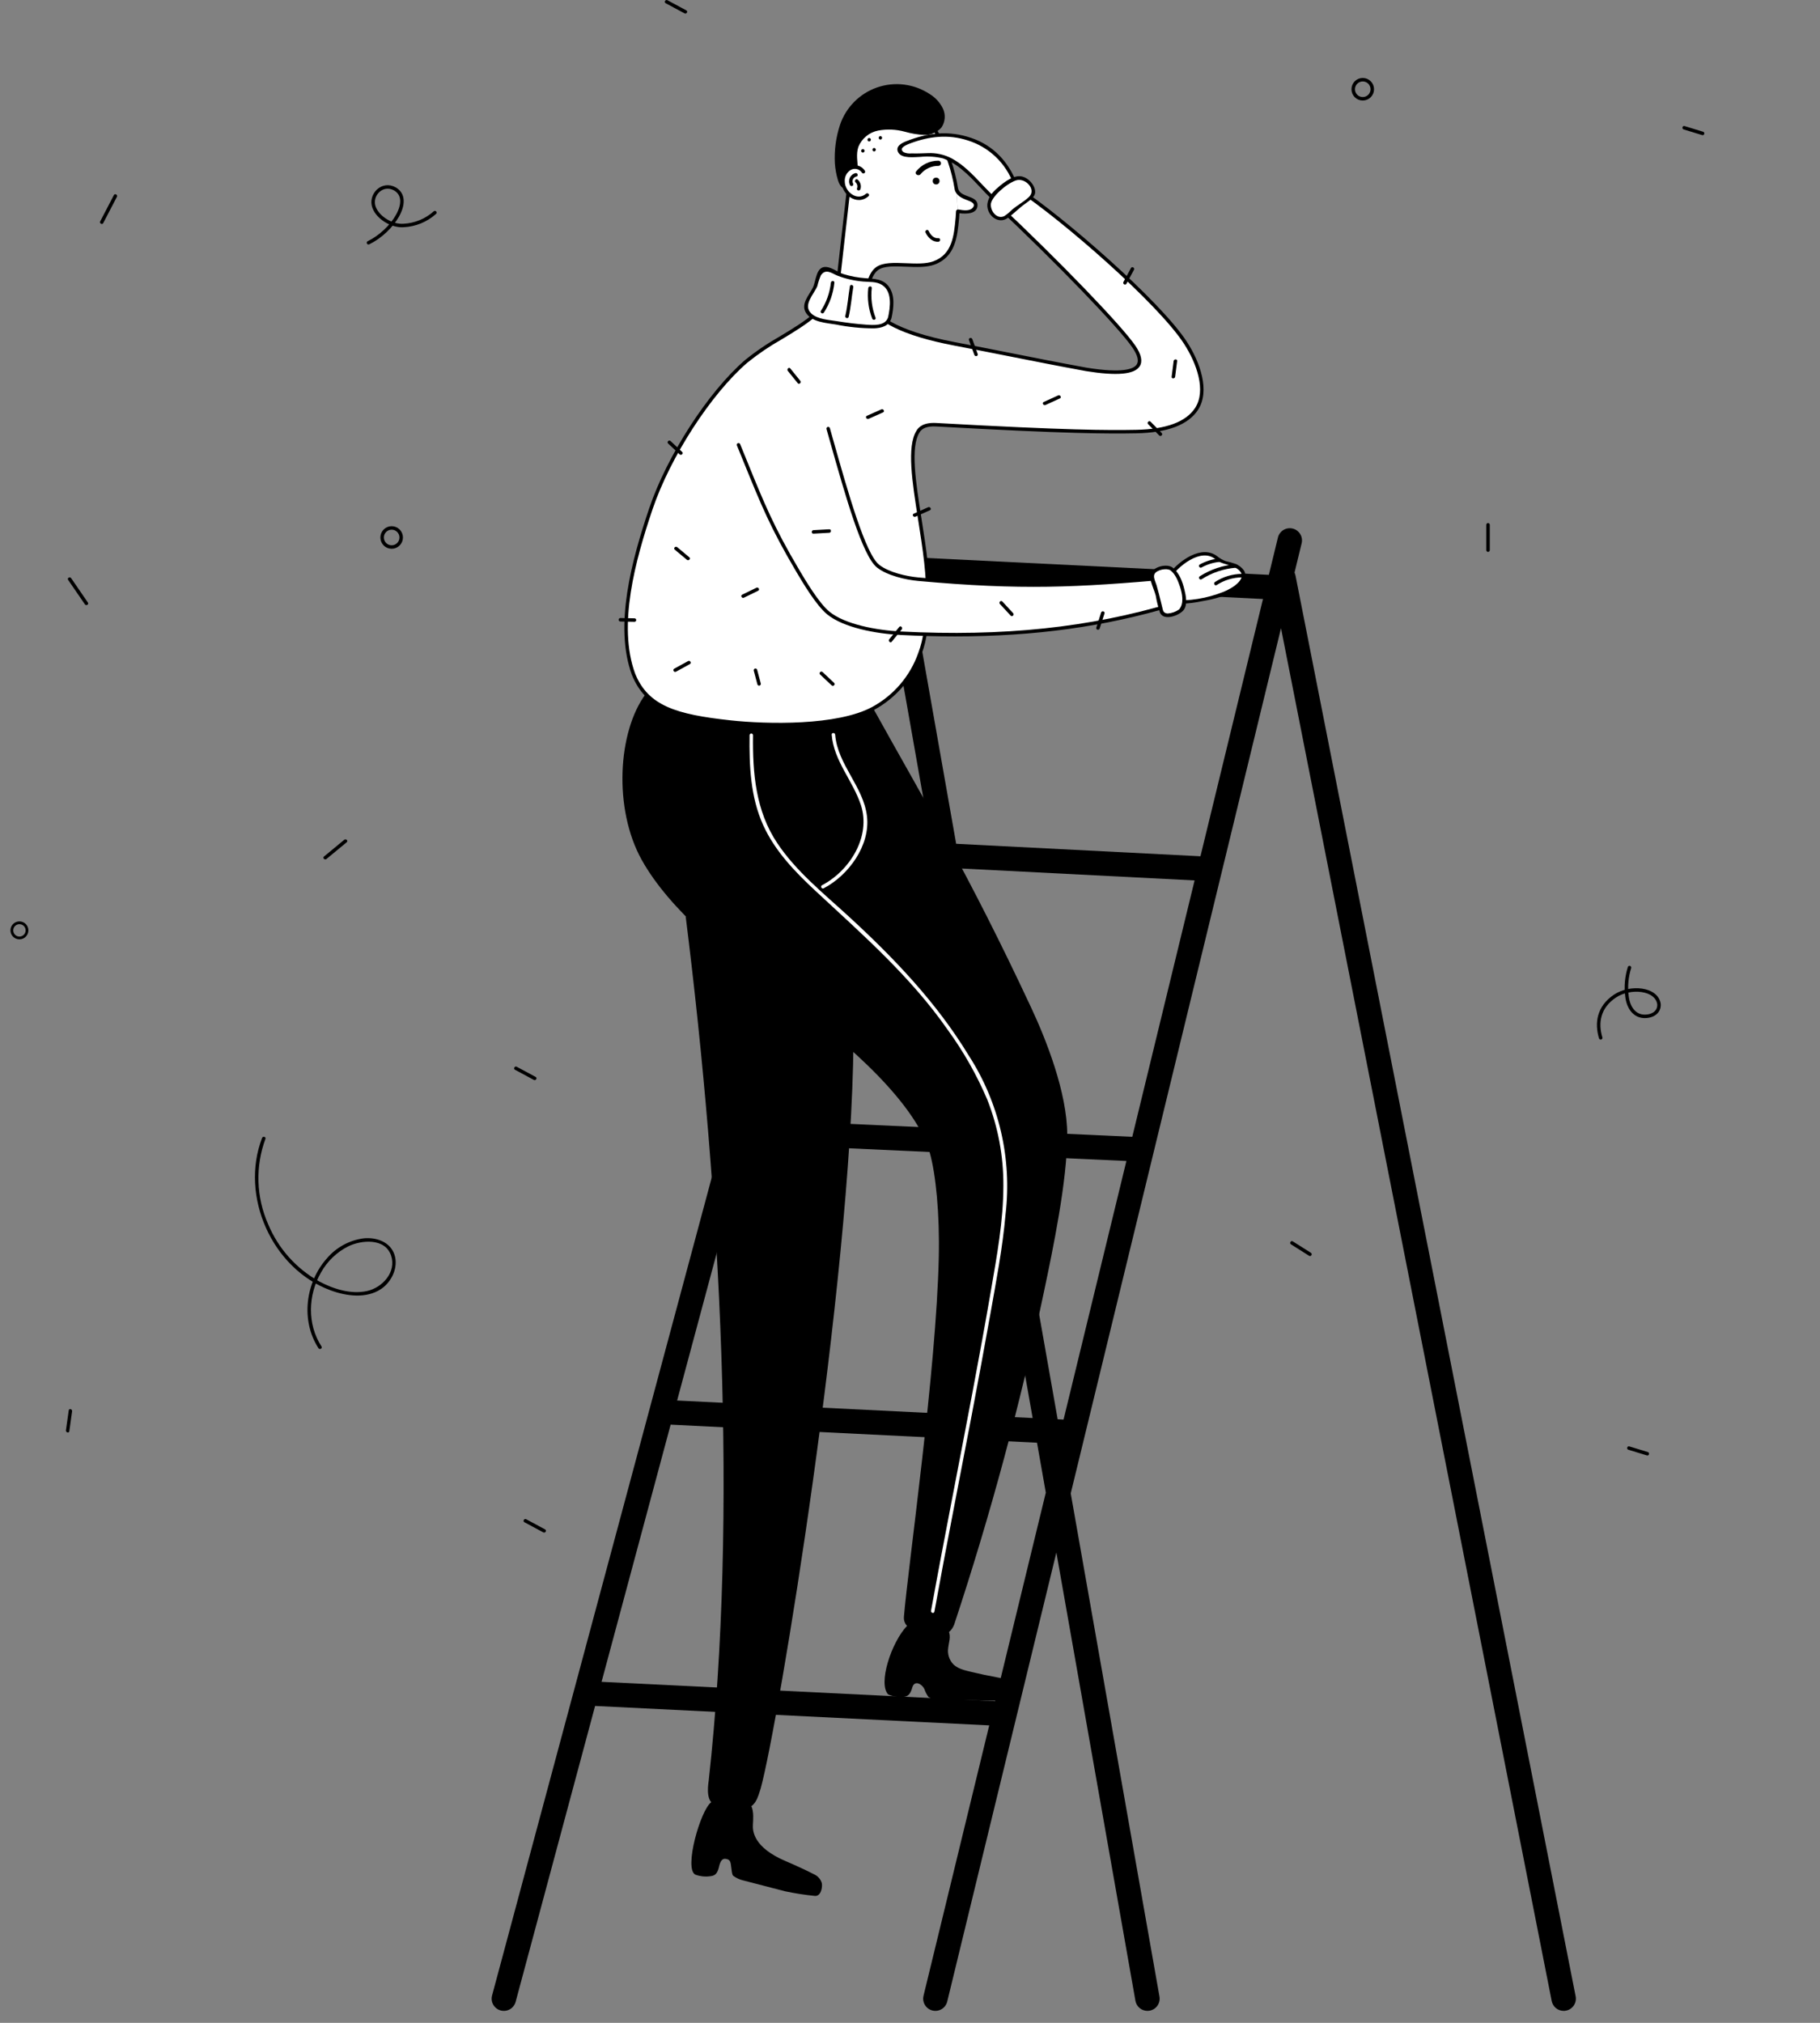 <svg width="522" height="580" viewBox="0 0 522 580" fill="none" xmlns="http://www.w3.org/2000/svg">
<rect x="0" y="0" width="522" height="580" fill="#808080" stroke="none"/>
<rect opacity="0.01" width="550" height="580" fill="white"/>
<path fill-rule="evenodd" clip-rule="evenodd" d="M371.559 164.987L451.915 572.392C452.095 573.302 451.905 574.247 451.388 575.018C450.872 575.789 450.07 576.323 449.159 576.503C448.934 576.547 448.706 576.57 448.477 576.57C446.807 576.568 445.371 575.386 445.048 573.747L367.41 180.12L307.099 428.199L332.549 572.461C332.71 573.375 332.502 574.316 331.97 575.077C331.437 575.837 330.625 576.355 329.711 576.517C329.509 576.552 329.304 576.57 329.098 576.57C327.401 576.568 325.951 575.349 325.656 573.678L302.98 445.141L271.678 573.897C271.382 575.112 270.461 576.077 269.261 576.428C268.061 576.78 266.765 576.465 265.86 575.601C264.956 574.738 264.581 573.457 264.876 572.242L283.725 494.711L170.682 489.141L147.891 573.978C147.568 575.187 146.624 576.131 145.415 576.454C144.206 576.778 142.917 576.431 142.033 575.546C141.149 574.66 140.805 573.37 141.131 572.161L165.351 482L165.358 481.869L165.386 481.871L254.828 148.921C255.33 147.054 257.25 145.947 259.117 146.449C260.984 146.95 262.091 148.871 261.589 150.737L259.513 158.464L259.729 159.688L363.924 164.822L366.524 154.128C366.981 152.249 368.874 151.096 370.752 151.553C372.631 152.009 373.783 153.902 373.327 155.781L371.285 164.182C371.409 164.438 371.501 164.709 371.559 164.987ZM344.307 245.516L362.241 171.747L260.977 166.758L274.24 241.938L344.307 245.516ZM303.349 406.946L290.017 331.373L323.067 332.883L305.041 407.029L303.349 406.946ZM267.067 241.572L255.223 174.435L237.592 240.067L267.067 241.572ZM268.315 248.645L281.605 323.981L215.857 320.977L235.735 246.981L268.315 248.645ZM296.179 406.592L282.852 331.045L213.997 327.899L194.207 401.569L296.179 406.592ZM288.771 324.309L275.487 249.011L342.624 252.44L324.752 325.953L288.771 324.309ZM172.54 482.223L285.409 487.785L299.951 427.969L297.427 413.663L192.348 408.486L172.54 482.223Z" fill="black"/>
<path d="M272.057 467.614C272.817 469.298 272.121 470.891 271.958 472.502C271.693 474.209 272.233 475.943 273.42 477.198C275.106 478.82 277.71 479.116 279.977 479.694C282.784 480.41 286.267 480.903 289.074 481.618C290.173 481.889 291.107 482.61 291.648 483.604C292.166 484.987 292.09 487.387 290.445 487.567C289.305 487.692 283.199 487.659 281.18 487.545C276.08 487.413 273.957 487.472 268.856 487.34C267.942 487.343 267.047 487.071 266.29 486.559C265.78 485.862 265.385 485.088 265.118 484.266C264.396 482.822 262.411 481.74 261.716 483.65C261.088 485.951 260.367 486.441 258.982 486.522C257.541 486.648 256.091 486.42 254.758 485.859C251.756 482.786 255.655 470.883 260.148 466.18L272.057 467.614Z" fill="black"/>
<path d="M215.508 517.867C216.239 519.564 216.022 521.667 215.943 523.284C215.858 525.022 216.125 529.686 225.232 533.584C227.895 534.724 231.091 536.172 233.666 537.499C234.676 538.009 235.425 538.921 235.729 540.012C235.924 541.475 235.311 543.797 233.668 543.604C230.828 543.317 228.005 542.879 225.212 542.292C220.271 541.019 218.192 540.461 213.251 539.188C212.181 538.95 211.173 538.49 210.291 537.838C209.897 537.472 209.839 536.005 209.685 535.064C209.514 533.584 209.277 533.174 208.166 532.986C207.227 532.826 206.66 533.518 206.297 534.952C205.79 537.282 205.095 537.81 203.717 537.963C202.284 538.164 200.824 538.012 199.463 537.522C196.047 535.924 200.94 518.912 203.985 516.758L215.508 517.867Z" fill="black"/>
<path d="M336.054 172.617C340.329 172.647 344.589 172.093 348.714 170.97C353.365 169.562 356.749 167.67 356.74 164.712C356.266 162.916 354.281 161.865 351.467 161.382C350.874 161.301 350.306 161.093 349.801 160.773C349.502 160.533 349.218 160.275 348.951 160.001C348.374 159.492 347.166 158.526 346.133 158.721C339.02 159.291 334.548 166.039 334.557 166.732L336.054 172.617Z" fill="white"/>
<path d="M336.055 173.121C338.943 173.234 341.833 172.992 344.662 172.399C348.148 171.808 352.113 170.88 354.973 168.675C356.491 167.506 357.966 165.441 356.768 163.556C356.154 162.695 355.298 162.037 354.309 161.664C353.421 161.359 352.517 161.105 351.601 160.903C350.686 160.585 349.838 160.102 349.097 159.477C344.601 156.107 338.24 160.758 335.356 164.453C334.627 165.387 334.033 166.105 334.176 167.262C334.529 169.119 334.995 170.953 335.573 172.754C335.654 173.011 335.924 173.158 336.184 173.086C336.443 173.015 336.6 172.75 336.537 172.488L335.556 168.632C335.24 167.388 334.882 166.931 335.428 166.068C337.711 162.465 344.454 156.894 348.598 160.358C350.424 161.884 352.48 161.671 354.475 162.844C358.899 165.447 353.451 168.708 350.914 169.697C346.194 171.569 341.125 172.395 336.055 172.121C335.414 172.067 335.417 173.067 336.055 173.121Z" fill="black"/>
<path d="M196.658 262.727C206.691 342.807 211.685 434.179 203.275 510.479C202.98 512.561 202.346 517.277 205.974 517.858C208.32 518.321 210.704 518.565 213.094 518.584C216.746 518.598 217.427 515.01 218.168 512.827C223.188 494.648 244.174 367.718 244.788 298.712L196.658 262.727Z" fill="black"/>
<path d="M274.29 54.136C273.438 48.76 271.662 43.571 269.039 38.8C264.075 29.424 258.13 29.142 254.265 30.057C249.719 31.133 245.773 35.389 244.434 45.884C243.101 56.331 242.253 64.263 240.731 77.699C240.655 78.365 240.264 80.079 240.099 80.729C237.238 92.016 222.965 95.92 214.029 103.608C202.79 113.277 191.445 131.829 186.687 145.87C181.018 162.601 176.842 180.052 181.684 193.287C185.54 202.856 193.785 205.335 209.448 207.039C220.752 208.269 240.622 208.48 250.447 203.122C256.692 199.715 261.46 194.124 263.836 187.419C265.72 182.401 265.716 178.144 266.04 172.795C267.02 156.588 258.492 131.506 263.262 123.804C263.964 122.505 265.583 121.621 268.502 121.784C304.49 123.792 316.858 123.916 325.872 123.747C331.111 123.649 339.565 122.803 343.188 117.248C346.297 112.481 344.226 104.793 339.991 98.27C332.28 86.396 304.026 62.081 291.957 54.136C291.957 54.136 288.798 51.902 286.778 54.133C284.142 57.043 285.813 58.57 285.813 58.57C303.592 75.255 321.453 93.838 325.253 99.445C331.015 107.948 319.846 107.239 311.628 105.931C296.905 103.228 288.924 101.474 273.819 98.603C267.125 97.331 251.709 93.986 249.135 86.465C248.39 84.286 248.946 78.906 251.552 77.03C255.005 74.546 263.08 77.177 267.915 75.383C273.659 73.252 274.109 67.506 274.594 62.4C274.651 61.797 274.691 61.185 274.712 60.563" fill="white"/>
<path d="M243.105 54.327C241.519 54.324 240.703 52.983 240.277 51.462C239.838 49.954 239.561 48.404 239.45 46.837C239.254 43.126 239.746 39.409 240.9 35.876C242.583 30.81 246.529 26.816 251.573 25.069C256.618 23.323 262.188 24.023 266.644 26.964C268.268 27.95 269.579 29.377 270.424 31.079C271.257 32.816 271.127 34.861 270.079 36.477C268.844 37.954 266.992 38.771 265.069 38.688C263.176 38.591 261.301 38.278 259.478 37.756C257 37.081 254.401 36.971 251.875 37.435C249.316 37.935 247.181 39.69 246.195 42.103C245.488 44.169 245.961 46.423 246.077 48.603C246.193 50.784 247.044 54.334 243.105 54.327Z" fill="black"/>
<path d="M274.291 54.133C274.419 55.271 275.661 56.152 276.779 56.618C277.59 56.886 278.381 57.208 279.148 57.582C280.395 58.425 279.875 59.952 278.46 60.534C277.233 60.859 275.944 60.868 274.712 60.559" fill="white"/>
<path fill-rule="evenodd" clip-rule="evenodd" d="M292.246 53.724C305.014 62.13 332.821 86.307 340.41 97.994C344.253 103.911 347.11 112.147 343.607 117.517C340.806 121.811 334.843 124.074 325.883 124.243C317.842 124.394 306.115 124.379 268.475 122.279C266.051 122.145 264.397 122.752 263.702 124.037C261.087 128.262 262.647 138.202 264.299 148.725L264.3 148.73C265.612 157.087 266.968 165.729 266.539 172.82C266.498 173.498 266.462 174.158 266.427 174.805L266.427 174.806C266.185 179.277 265.976 183.138 264.304 187.59C261.89 194.41 257.04 200.096 250.687 203.556C244.059 207.171 233.085 208.251 223.318 208.251C218.668 208.255 214.02 208.015 209.394 207.532C193.446 205.796 185.162 203.25 181.221 193.47C176.07 179.392 181.183 160.549 186.213 145.705C191.347 130.554 203.165 112.291 213.703 103.225C216.855 100.682 220.211 98.404 223.737 96.413L223.737 96.412C230.941 92.072 237.746 87.973 239.614 80.602C239.794 79.892 240.165 78.248 240.234 77.639L241.141 69.59C242.159 60.54 242.893 54.001 243.938 45.816C245.146 36.351 248.582 30.884 254.15 29.566C260.382 28.091 265.54 31.117 269.481 38.562C272.115 43.355 273.904 48.566 274.769 53.966C274.77 53.971 274.773 53.975 274.775 53.98C274.778 53.985 274.781 53.99 274.782 53.997C275.068 55.343 276.386 55.831 277.67 56.306C279.027 56.808 280.344 57.295 280.362 58.765C280.394 61.382 277.156 61.385 275.175 61.136C275.173 61.187 275.17 61.238 275.168 61.288C275.148 61.676 275.128 62.064 275.092 62.443L275.068 62.701C274.581 67.83 274.03 73.643 268.089 75.847C265.743 76.717 262.735 76.591 259.826 76.469L259.8 76.468C256.582 76.334 253.544 76.209 251.844 77.432C249.444 79.159 248.944 84.356 249.609 86.298C250.809 89.807 256 94.704 273.912 98.108C280.459 99.352 285.647 100.382 290.665 101.379C297.203 102.677 303.378 103.903 311.718 105.435C322.014 107.072 325.187 105.824 326.038 104.488C326.69 103.462 326.287 101.858 324.839 99.722C320.956 93.992 302.928 75.313 285.471 58.931C285.392 58.859 283.471 57.035 286.407 53.793C288.238 51.768 291.028 52.862 292.246 53.724ZM325.863 123.243C334.472 123.081 340.161 120.97 342.769 116.971C346.01 112.002 343.242 104.192 339.572 98.539C332.044 86.944 304.399 62.921 291.682 54.55C291.555 54.461 288.845 52.592 287.148 54.464C284.91 56.936 286.104 58.151 286.156 58.202C303.656 74.624 321.75 93.381 325.667 99.161C327.359 101.658 327.767 103.631 326.882 105.024C325.391 107.369 320.373 107.825 311.55 106.42C303.19 104.886 297.012 103.659 290.471 102.359L290.43 102.351C285.427 101.358 280.25 100.33 273.726 99.09C258.966 96.286 250.534 92.091 248.662 86.623C247.878 84.33 248.421 78.663 251.26 76.62C253.241 75.195 256.448 75.328 259.845 75.469L259.868 75.47L259.87 75.47C262.677 75.588 265.585 75.709 267.741 74.91C273.094 72.924 273.591 67.679 274.072 62.608L274.072 62.606L274.097 62.348C274.153 61.755 274.191 61.153 274.212 60.541L274.222 60.542C274.239 60.395 274.315 60.261 274.433 60.171C274.551 60.081 274.701 60.044 274.847 60.067C274.902 60.076 274.958 60.085 275.016 60.095C276.225 60.299 278.012 60.601 278.925 59.639C280.11 58.389 278.344 57.735 277.388 57.386C275.859 56.828 274.168 56.01 273.799 54.268C273.797 54.247 273.797 54.225 273.798 54.204L273.796 54.205C272.953 48.884 271.194 43.749 268.597 39.029C264.896 32.039 260.112 29.184 254.381 30.539C249.259 31.751 246.079 36.934 244.93 45.943C243.886 54.12 243.152 60.656 242.135 69.702L241.228 77.751C241.148 78.46 240.74 80.228 240.584 80.847C238.615 88.617 231.313 93.016 224.253 97.269C220.776 99.232 217.465 101.478 214.355 103.982C203.935 112.947 192.244 131.022 187.16 146.026C182.183 160.715 177.116 179.341 182.154 193.111C185.899 202.404 193.958 204.846 209.503 206.538C219.915 207.67 240.208 208.132 250.208 202.678C256.349 199.332 261.036 193.833 263.367 187.239C264.986 182.93 265.191 179.14 265.428 174.751C265.464 174.102 265.5 173.44 265.541 172.76C265.963 165.775 264.615 157.186 263.311 148.88L263.31 148.876C261.629 138.165 260.042 128.05 262.837 123.536C263.445 122.411 264.938 121.08 268.531 121.281C306.133 123.379 317.841 123.395 325.863 123.243Z" fill="black"/>
<path d="M264.058 49.914C265.317 48.399 267.195 47.537 269.165 47.571C269.569 47.556 269.889 47.225 269.889 46.821C269.889 46.416 269.569 46.085 269.165 46.071C266.668 46.055 264.305 47.194 262.762 49.157C262.174 49.922 263.477 50.669 264.058 49.914H264.058Z" fill="black"/>
<circle cx="268.492" cy="51.904" r="0.975" fill="black"/>
<path d="M285.261 57.161C282.259 54.553 279.236 50.685 276.627 48.591C274.666 46.807 272.336 45.476 269.803 44.692C267.891 44.361 265.943 44.29 264.012 44.479C261.344 44.544 258.951 44.48 258.251 43.725C257.817 43.256 257.563 41.948 259.144 41.337C263.689 39.563 264.815 38.88 269.55 38.622C273.645 38.399 276.305 39.233 280.114 40.627C284.471 42.221 288.809 46.495 291.153 52.628C289.642 52.317 288.078 52.799 287.004 53.906C286.081 54.771 285.469 55.914 285.261 57.161Z" fill="white"/>
<path d="M285.614 56.81C281.397 53.037 278.059 48.191 272.993 45.44C270.87 44.313 268.481 43.784 266.081 43.909C264.551 43.944 263.019 44.054 261.487 43.982C260.708 44.074 259.919 43.961 259.196 43.656C257.826 42.658 259.131 41.828 261.176 41.07C266.563 39.074 271.946 38.465 277.495 40.242C283.608 42.118 288.485 46.754 290.67 52.763L291.285 52.148C289.75 51.919 288.188 52.324 286.957 53.27C285.727 54.216 284.934 55.621 284.761 57.164C284.71 57.805 285.71 57.802 285.761 57.164C286.112 54.603 288.454 52.799 291.019 53.112C291.351 53.181 291.788 52.88 291.634 52.497C289.149 46.305 284.917 41.705 278.561 39.545C272.035 37.329 266.097 38.047 259.824 40.537C258.544 41.045 256.688 42.033 257.648 43.731C258.676 45.549 262.344 45.021 264.011 44.981C266.167 44.759 268.346 44.904 270.454 45.41C272.599 46.212 274.573 47.412 276.273 48.947C279.402 51.533 281.884 54.812 284.907 57.517C285.385 57.945 286.095 57.24 285.614 56.81Z" fill="black"/>
<path d="M237.534 122.891C241.805 137.897 247.414 158.864 251.862 162.342C254.576 164.465 259.5 165.716 263.374 166.069C293.248 168.795 309.251 167.919 335.633 165.592C335.647 165.591 335.661 165.588 335.675 165.586C335.847 165.554 337.074 165.446 337.725 168.571C338.612 172.828 336.243 173.362 336.243 173.362C310.702 181.024 285.217 182.928 258.35 181.566C251.079 181.197 242.061 179.43 237.576 175.777C234.44 173.223 230.47 166.473 228.722 163.517C220.411 149.459 218.02 142.647 211.82 127.539" fill="white"/>
<path d="M273.907 182.473C268.853 182.473 263.668 182.337 258.324 182.066C251.2 181.704 241.926 179.964 237.26 176.165C234.093 173.585 230.218 167.03 228.356 163.881L228.292 163.772C221.024 151.479 218.218 144.579 213.568 133.147C212.88 131.455 212.15 129.659 211.358 127.729C211.29 127.563 211.315 127.375 211.425 127.233C211.534 127.092 211.71 127.019 211.887 127.043C212.064 127.067 212.215 127.184 212.283 127.349C213.076 129.281 213.806 131.077 214.495 132.77C219.126 144.159 221.922 151.034 229.152 163.263L229.217 163.371C230.906 166.23 234.863 172.923 237.892 175.389C242.37 179.037 251.409 180.714 258.375 181.067C287.816 182.56 312.514 179.959 336.1 172.883C336.203 172.856 338.001 172.346 337.235 168.673C336.767 166.435 336.006 166.039 335.764 166.078C308.863 168.455 292.985 169.273 263.328 166.568C259.738 166.24 254.5 165.041 251.554 162.736C247.35 159.449 242.466 142.168 238.156 126.921L237.053 123.027C236.977 122.762 237.131 122.485 237.397 122.41C237.662 122.334 237.939 122.488 238.015 122.754L239.118 126.649C243.175 141.001 248.224 158.863 252.17 161.948C254.945 164.119 259.964 165.256 263.419 165.571C292.996 168.271 308.838 167.455 335.59 165.094C336.026 165.015 337.495 165.022 338.214 168.469C339.191 173.154 336.47 173.823 336.353 173.85C316.967 179.667 296.811 182.473 273.907 182.473Z" fill="black"/>
<path d="M193.527 157.597L197.009 160.504C197.5 160.913 198.211 160.209 197.716 159.796L194.234 156.889C193.743 156.48 193.032 157.184 193.527 157.597Z" fill="black"/>
<path d="M252.777 117.376L248.633 119.223C248.047 119.485 248.555 120.347 249.138 120.087L253.281 118.24C253.868 117.978 253.36 117.116 252.777 117.376Z" fill="black"/>
<path d="M266.208 145.439L262.065 147.286C261.478 147.547 261.986 148.409 262.57 148.149L266.713 146.302C267.3 146.041 266.792 145.179 266.208 145.439Z" fill="black"/>
<path d="M286.79 173.184L289.871 176.513C290.309 176.987 291.015 176.278 290.578 175.806L287.497 172.477C287.059 172.003 286.353 172.712 286.79 173.184Z" fill="black"/>
<path d="M229.522 109.175L226.67 105.647C226.266 105.147 225.562 105.858 225.963 106.354L228.815 109.882C229.219 110.383 229.923 109.671 229.522 109.175Z" fill="black"/>
<path d="M280.422 101.502L278.872 97.239C278.654 96.639 277.687 96.898 277.908 97.505L279.458 101.768C279.676 102.368 280.643 102.109 280.422 101.502Z" fill="black"/>
<path d="M299.864 116.119L303.993 114.241C304.578 113.975 304.07 113.113 303.488 113.378L299.359 115.256C298.774 115.522 299.282 116.384 299.864 116.119Z" fill="black"/>
<path d="M337.042 108.021L337.619 103.522C337.7 102.886 336.7 102.891 336.619 103.522L336.042 108.021C335.96 108.658 336.961 108.652 337.042 108.021Z" fill="black"/>
<path d="M323.08 81.353L325.237 77.362C325.543 76.796 324.679 76.291 324.373 76.858L322.217 80.849C321.911 81.415 322.774 81.92 323.08 81.353Z" fill="black"/>
<path d="M329.299 121.622L332.478 124.858C332.93 125.318 333.637 124.61 333.185 124.151L330.006 120.915C329.555 120.455 328.848 121.162 329.299 121.622H329.299Z" fill="black"/>
<path d="M197.359 189.55L193.38 191.729C192.815 192.038 193.319 192.902 193.885 192.592L197.863 190.414C198.428 190.105 197.924 189.241 197.359 189.55Z" fill="black"/>
<path d="M213.37 171.371L217.449 169.388C218.028 169.106 217.521 168.244 216.944 168.524L212.865 170.508C212.286 170.789 212.793 171.652 213.37 171.371Z" fill="black"/>
<path d="M235.219 193.401L238.524 196.508C238.992 196.949 239.701 196.243 239.231 195.801L235.926 192.694C235.457 192.253 234.749 192.959 235.219 193.401Z" fill="black"/>
<path d="M233.31 153.013L237.839 152.759C238.478 152.723 238.483 151.723 237.839 151.759L233.31 152.013C232.67 152.049 232.666 153.049 233.31 153.013Z" fill="black"/>
<path d="M257.915 179.764L255.057 183.287C254.656 183.783 255.359 184.494 255.765 183.994L258.622 180.471C259.024 179.976 258.321 179.264 257.915 179.764V179.764Z" fill="black"/>
<path d="M315.819 175.629L314.436 179.949C314.24 180.563 315.205 180.826 315.401 180.215L316.784 175.895C316.98 175.28 316.015 175.017 315.819 175.629Z" fill="black"/>
<path d="M191.625 127.167L194.93 130.274C195.399 130.715 196.107 130.009 195.637 129.567L192.332 126.46C191.864 126.019 191.155 126.725 191.625 127.167Z" fill="black"/>
<path d="M218.203 195.979L217.154 192.031C217.073 191.773 216.803 191.626 216.543 191.698C216.283 191.769 216.127 192.034 216.19 192.296L217.239 196.245C217.319 196.502 217.589 196.649 217.849 196.578C218.109 196.506 218.266 196.241 218.203 195.979Z" fill="black"/>
<path d="M177.913 178.203L181.997 178.288C182.267 178.278 182.48 178.057 182.48 177.788C182.48 177.518 182.267 177.297 181.997 177.288L177.913 177.203C177.643 177.212 177.43 177.434 177.43 177.703C177.43 177.973 177.643 178.194 177.913 178.203Z" fill="black"/>
<path d="M265.46 66.683C266.144 68.109 267.464 69.456 269.164 69.305C269.8 69.249 269.806 68.248 269.164 68.305C267.803 68.426 266.862 67.301 266.324 66.178C266.046 65.598 265.183 66.105 265.46 66.683Z" fill="black"/>
<path d="M247.64 49.24C247.031 47.859 245.083 47.573 243.763 48.306C242.283 49.129 241.677 50.527 241.809 52.479C241.963 54.083 242.889 55.511 244.29 56.307C245.704 57.179 247.523 57.01 248.753 55.894L247.64 49.24Z" fill="white"/>
<path d="M248.072 48.991C247.231 47.584 245.478 47.017 243.972 47.665C242.391 48.318 241.344 49.843 241.305 51.553C241.031 55.563 245.665 59.265 249.106 56.251C249.591 55.826 248.881 55.121 248.399 55.543C245.791 57.828 242.284 54.945 242.291 52.006C242.214 50.825 242.728 49.684 243.664 48.959C244.191 48.523 244.879 48.333 245.556 48.435C246.233 48.538 246.833 48.923 247.208 49.496C247.521 50.058 248.385 49.554 248.072 48.991H248.072Z" fill="black"/>
<path d="M249.29 40.562C249.559 40.553 249.773 40.332 249.773 40.062C249.773 39.793 249.559 39.572 249.29 39.562C249.02 39.572 248.807 39.793 248.807 40.062C248.807 40.332 249.02 40.553 249.29 40.562Z" fill="black"/>
<path d="M252.508 40.023C252.778 40.014 252.991 39.793 252.991 39.523C252.991 39.254 252.778 39.033 252.508 39.023C252.239 39.033 252.025 39.254 252.025 39.523C252.025 39.793 252.239 40.014 252.508 40.023Z" fill="black"/>
<path d="M250.711 43.422C250.981 43.413 251.194 43.191 251.194 42.922C251.194 42.652 250.981 42.431 250.711 42.422C250.442 42.431 250.229 42.652 250.229 42.922C250.229 43.191 250.442 43.413 250.711 43.422Z" fill="black"/>
<path d="M247.479 43.75C247.748 43.741 247.962 43.52 247.962 43.25C247.962 42.98 247.748 42.759 247.479 42.75C247.21 42.759 246.996 42.98 246.996 43.25C246.996 43.52 247.21 43.741 247.479 43.75Z" fill="black"/>
<path d="M245.373 49.645C244.645 49.816 244.038 50.316 243.732 50.998C243.426 51.68 243.455 52.466 243.811 53.124C243.955 53.352 244.254 53.425 244.487 53.289C244.72 53.153 244.803 52.856 244.675 52.619C244.472 52.23 244.464 51.768 244.654 51.373C244.844 50.977 245.209 50.695 245.639 50.61C246.268 50.477 246.002 49.513 245.373 49.645Z" fill="black"/>
<path d="M245.441 52.336C245.88 52.773 246.023 53.425 245.808 54.006C245.578 54.608 246.544 54.868 246.772 54.272C247.115 53.258 246.784 52.138 245.946 51.472C245.417 51.104 244.916 51.97 245.441 52.336Z" fill="black"/>
<path d="M255.2 91.11C255.632 89.489 255.8 87.809 255.697 86.135C255.622 84.865 255.24 83.633 254.584 82.543C252.726 79.852 248.765 80.391 247.576 80.23C244.054 79.755 240.915 79.12 238.265 77.57C237.112 76.624 235.392 77.064 235.173 77.938C234.742 80.187 233.894 82.337 232.674 84.276C231.803 85.611 230.939 86.882 231.191 88.457C231.51 90.451 234.254 91.575 236.243 91.934C239.759 92.57 242.567 93.049 246.125 93.386C249.291 93.685 254.457 94.389 255.2 91.11Z" fill="white"/>
<path d="M255.683 91.239C256.304 88.345 256.801 84.767 254.938 82.186C253.327 79.953 250.67 79.925 248.189 79.763C246.074 79.614 243.984 79.224 241.958 78.6C240.327 78.099 238.788 76.775 237.133 76.565C233.991 76.166 234.12 80.485 233.133 82.478C232.031 84.705 229.512 87.229 231.234 89.809C232.958 92.392 237.03 92.603 239.736 93.045C243.347 93.78 247.023 94.15 250.709 94.148C252.868 94.055 254.975 93.483 255.683 91.239C255.877 90.624 254.912 90.361 254.718 90.974C253.91 93.536 250.474 93.235 248.331 93.084C245.543 92.887 242.759 92.531 240.001 92.08C237.702 91.705 234.482 91.576 232.683 89.875C230.164 87.494 233.448 84.375 234.418 82.042C234.671 80.988 235.009 79.956 235.427 78.956C236.825 76.813 238.764 78.481 240.21 79.051C242.576 79.95 245.055 80.513 247.577 80.726C249.417 80.894 251.359 80.661 253.004 81.713C255.966 83.607 255.336 88.097 254.718 90.974C254.584 91.601 255.547 91.869 255.683 91.239Z" fill="black"/>
<path d="M249.031 82.603C248.704 85.568 249.09 88.569 250.156 91.355C250.381 91.952 251.348 91.693 251.121 91.089C250.086 88.388 249.712 85.478 250.031 82.603C250.097 81.963 249.097 81.968 249.031 82.603H249.031Z" fill="black"/>
<path d="M243.767 82.057C243.287 84.892 243.094 87.782 242.441 90.586C242.295 91.212 243.259 91.479 243.405 90.852C244.058 88.048 244.251 85.157 244.731 82.323C244.838 81.693 243.874 81.423 243.767 82.057Z" fill="black"/>
<path d="M283.678 58.615C284.221 55.801 287.589 52.634 291.201 51.264C291.702 51.042 292.256 50.967 292.797 51.047C294.413 51.384 296.309 54.183 296.422 54.405C296.775 54.935 296.675 55.645 296.191 56.057C295.765 56.459 291.039 59.974 289.037 61.855C288.601 62.233 288.109 62.542 287.579 62.77C286.013 63.199 283.258 60.787 283.678 58.615Z" fill="white"/>
<path fill-rule="evenodd" clip-rule="evenodd" d="M286.795 53.278C288.274 52.054 290.734 50.261 292.796 50.546C295.457 50.914 297.689 54.276 296.628 56.064C296.104 56.948 295.112 57.65 294.203 58.294C293.887 58.518 293.58 58.736 293.307 58.951C292.705 59.425 292.12 59.937 291.535 60.449C290.708 61.174 289.879 61.899 288.997 62.522C286.28 64.44 282.976 61.681 283.177 58.614C283.18 58.596 283.185 58.58 283.19 58.563C283.192 58.551 283.192 58.539 283.192 58.527C283.192 58.513 283.192 58.498 283.195 58.481C283.524 56.071 285.129 54.656 286.795 53.278ZM292.423 58.541C293.37 57.895 294.317 57.249 295.131 56.464H295.132C297.391 54.286 293.986 50.792 291.333 51.745C288.501 52.762 284.177 56.602 284.177 58.689C284.175 60.791 286.091 62.962 288.087 61.938C288.902 61.389 289.658 60.759 290.344 60.057C291 59.512 291.712 59.026 292.423 58.541Z" fill="black"/>
<path d="M335.982 163.105C338.448 165.787 339.754 169.336 339.613 172.977C339.611 173.525 339.453 174.061 339.158 174.522C338.19 175.859 334.861 176.445 334.611 176.457C333.984 176.562 333.376 176.181 333.199 175.57C333.006 175.017 331.731 169.267 330.833 166.671C330.579 166.1 330.427 165.488 330.385 164.865C330.828 163.339 334.734 161.936 335.982 163.105Z" fill="white"/>
<path fill-rule="evenodd" clip-rule="evenodd" d="M336.335 162.75C338.289 164.354 339.149 166.752 339.722 169.118C340.128 170.795 340.651 173.362 339.512 174.874C338.296 176.488 333.816 178.148 332.716 175.701C332.172 174.093 331.76 172.444 331.484 170.77C331.333 170.184 331.089 169.53 330.837 168.854C330.382 167.63 329.899 166.334 329.895 165.245C329.884 162.732 334.282 161.471 336.155 162.628L336.162 162.632C336.173 162.639 336.184 162.644 336.195 162.65C336.209 162.657 336.222 162.663 336.234 162.671C336.241 162.676 336.245 162.681 336.25 162.687C336.253 162.691 336.257 162.696 336.262 162.7C336.272 162.707 336.282 162.714 336.292 162.72C336.306 162.729 336.32 162.737 336.335 162.75ZM334.887 175.908C336.069 175.829 337.207 175.426 338.176 174.744C339.686 173.023 339.063 170.118 338.42 168.187C337.841 166.448 337.062 164.549 335.674 163.51C334.574 162.834 331.874 163.345 331.166 164.529C330.75 165.226 331.147 166.267 331.469 167.112C331.562 167.356 331.648 167.584 331.707 167.782C332.204 169.45 332.616 171.143 333.028 172.834C333.136 173.279 333.245 173.724 333.355 174.169C333.372 174.24 333.389 174.309 333.405 174.377C333.608 175.227 333.747 175.805 334.887 175.908Z" fill="black"/>
<path d="M306.1 325.437C306.1 338.607 301.97 358.276 299.4 370.486C292.612 402.716 284.022 434.539 273.67 465.806C272.26 469.406 269.12 469.077 265.59 468.397C262.07 467.707 259.01 466.637 259.26 463.517C260.45 449.097 268.56 392.877 269.26 360.387C269.53 348.057 268.41 336.647 266.66 330.477C262.96 317.257 244.87 299.897 224.44 285.577C209.43 275.047 192.05 260.957 184.04 246.527C175.92 231.937 177.15 209.797 185.2 198.977C189.86 203.987 197.49 205.737 209.45 207.037C220.75 208.267 240.62 208.477 250.45 203.117C265.11 229.587 277.45 249.747 295.81 289.037C299.99 297.976 306.1 313.276 306.1 325.437Z" fill="black"/>
<path d="M214.983 210.803C214.866 219.532 215.235 228.555 218.911 236.629C222.261 243.986 227.952 249.922 233.803 255.359C247.303 267.907 261.181 280.008 271.79 295.24C276.329 301.466 280.143 308.19 283.158 315.28C286.258 323.134 287.827 331.508 287.78 339.951C287.777 350.062 285.927 360.069 284.219 370C282.576 379.549 280.829 389.081 279.037 398.603C275.069 419.688 270.859 440.727 267.036 461.839C266.922 462.468 267.885 462.738 268 462.105C271.425 443.191 275.163 424.336 278.755 405.454C280.57 395.91 282.333 386.357 284.044 376.794C285.719 367.32 287.563 357.808 288.397 348.215C290.3 332.219 286.545 316.062 277.784 302.545C268.565 287.404 256.391 274.675 243.394 262.74C236.233 256.165 228.376 249.907 222.926 241.747C216.733 232.475 215.837 221.662 215.983 210.803C215.973 210.534 215.752 210.32 215.483 210.32C215.213 210.32 214.992 210.534 214.983 210.803V210.803Z" fill="white"/>
<path d="M238.538 210.66C239.154 218.217 244.617 223.821 246.907 230.802C249.875 239.848 243.74 249.652 235.753 253.827C235.182 254.126 235.687 254.989 236.257 254.691C243.377 250.969 249.634 242.405 248.664 234.063C247.67 225.52 240.242 219.295 239.538 210.66C239.486 210.023 238.486 210.017 238.538 210.66Z" fill="white"/>
<path d="M238.308 81.056C238 83.933 237.018 86.696 235.443 89.123C235.094 89.666 235.959 90.168 236.306 89.628C237.967 87.046 238.996 84.109 239.308 81.056C239.377 80.417 238.376 80.421 238.308 81.056Z" fill="black"/>
<path d="M344.621 162.71C346.206 161.838 347.95 161.295 349.749 161.112C350.383 161.048 350.39 160.047 349.749 160.112C347.774 160.306 345.858 160.896 344.116 161.847C343.551 162.155 344.055 163.019 344.621 162.71Z" fill="black"/>
<path d="M344.621 166.098C347.583 164.198 350.968 163.059 354.475 162.782C355.117 162.759 355.12 161.759 354.475 161.782C350.79 162.061 347.232 163.247 344.116 165.234C343.888 165.378 343.815 165.677 343.951 165.91C344.087 166.143 344.384 166.226 344.621 166.098H344.621Z" fill="black"/>
<path d="M348.967 167.744C351.118 166.337 353.627 165.575 356.197 165.547C356.467 165.538 356.68 165.316 356.68 165.047C356.68 164.777 356.467 164.556 356.197 164.547C353.449 164.571 350.765 165.38 348.462 166.881C347.935 167.243 348.435 168.11 348.967 167.744Z" fill="black"/>
<path d="M92.206 386.058C88.078 379.697 88.326 371.358 92.061 364.863C93.855 361.651 96.565 359.045 99.845 357.378C103.664 355.509 110.455 354.917 112.166 359.992C113.768 364.739 109.667 369.2 105.282 370.169C100.69 371.183 95.666 369.608 91.621 367.455C84.996 363.791 79.809 357.99 76.905 350.998C73.477 343.259 73.199 334.489 76.129 326.548C76.36 325.947 75.394 325.687 75.165 326.282C68.766 342.938 77.98 363.768 94.807 369.971C99.322 371.636 105.026 372.424 109.273 369.606C112.345 367.568 114.346 363.353 113.131 359.726C111.896 356.041 107.913 354.718 104.35 355.059C100.262 355.584 96.514 357.603 93.827 360.728C87.571 367.66 86.199 378.637 91.343 386.563C91.692 387.101 92.558 386.6 92.206 386.058V386.058Z" fill="black"/>
<path d="M459.099 297.578C457.817 293.337 458.466 288.76 463.196 285.606C467.566 282.693 475.108 283.37 475.813 287.846C476.019 290.236 473.887 291.513 471.489 291.414C469.105 291.316 467.071 289.377 466.629 285.606C466.277 282.86 466.526 280.07 467.36 277.43" stroke="black" stroke-linecap="round"/>
<path d="M105.688 69.604C112.564 66.269 118.504 57.309 113.318 54.196C109.647 52.099 105.948 55.954 107.303 59.497C108.468 62.546 112.519 64.905 115.774 64.651C119.094 64.485 122.256 63.183 124.731 60.963" stroke="black" stroke-linecap="round"/>
<path d="M375.981 359.208L370.784 355.931C370.238 355.587 369.735 356.452 370.279 356.794L375.476 360.071C376.022 360.416 376.525 359.551 375.981 359.208Z" fill="black"/>
<path d="M147.704 306.732L153.117 309.638C153.684 309.942 154.19 309.079 153.622 308.775L148.209 305.869C147.642 305.564 147.136 306.427 147.704 306.732Z" fill="black"/>
<path d="M190.925 0.927L196.338 3.833C196.905 4.138 197.411 3.275 196.843 2.97L191.429 0.064C190.862 -0.24 190.357 0.623 190.925 0.927Z" fill="black"/>
<path d="M150.411 436.467L155.824 439.372C156.391 439.677 156.897 438.814 156.329 438.509L150.916 435.603C150.349 435.299 149.843 436.162 150.411 436.467Z" fill="black"/>
<path d="M426.289 150.459V157.76C426.298 158.03 426.519 158.243 426.789 158.243C427.059 158.243 427.28 158.03 427.289 157.76V150.46C427.28 150.19 427.059 149.977 426.789 149.977C426.519 149.977 426.298 150.19 426.289 150.46L426.289 150.459Z" fill="black"/>
<path d="M93.634 246.291L99.447 241.494C99.944 241.084 99.233 240.38 98.74 240.786L92.927 245.584C92.43 245.994 93.141 246.698 93.634 246.291Z" fill="black"/>
<path d="M482.893 37.114L488.201 38.735C488.818 38.924 489.082 37.959 488.467 37.771L483.158 36.149C482.542 35.961 482.278 36.926 482.893 37.114Z" fill="black"/>
<path d="M467.043 415.684L472.352 417.306C472.969 417.494 473.232 416.529 472.618 416.341L467.309 414.72C466.692 414.531 466.428 415.496 467.043 415.684Z" fill="black"/>
<path d="M29.605 63.968L33.526 56.443C33.823 55.873 32.961 55.367 32.663 55.938L28.741 63.464C28.444 64.034 29.307 64.54 29.605 63.968Z" fill="black"/>
<path d="M25.208 172.767L20.405 165.771C20.043 165.244 19.176 165.743 19.541 166.276L24.344 173.271C24.706 173.799 25.573 173.299 25.208 172.767V172.767Z" fill="black"/>
<path d="M19.716 404.386L18.914 410.105C18.826 410.734 19.789 411.006 19.878 410.37L20.68 404.652C20.769 404.022 19.805 403.75 19.716 404.386Z" fill="black"/>
<circle cx="390.855" cy="25.588" r="2.736" stroke="black"/>
<circle cx="5.573" cy="266.761" r="2.175" stroke="black" stroke-width="0.795"/>
<circle cx="112.334" cy="154.111" r="2.736" stroke="black"/>
</svg>
